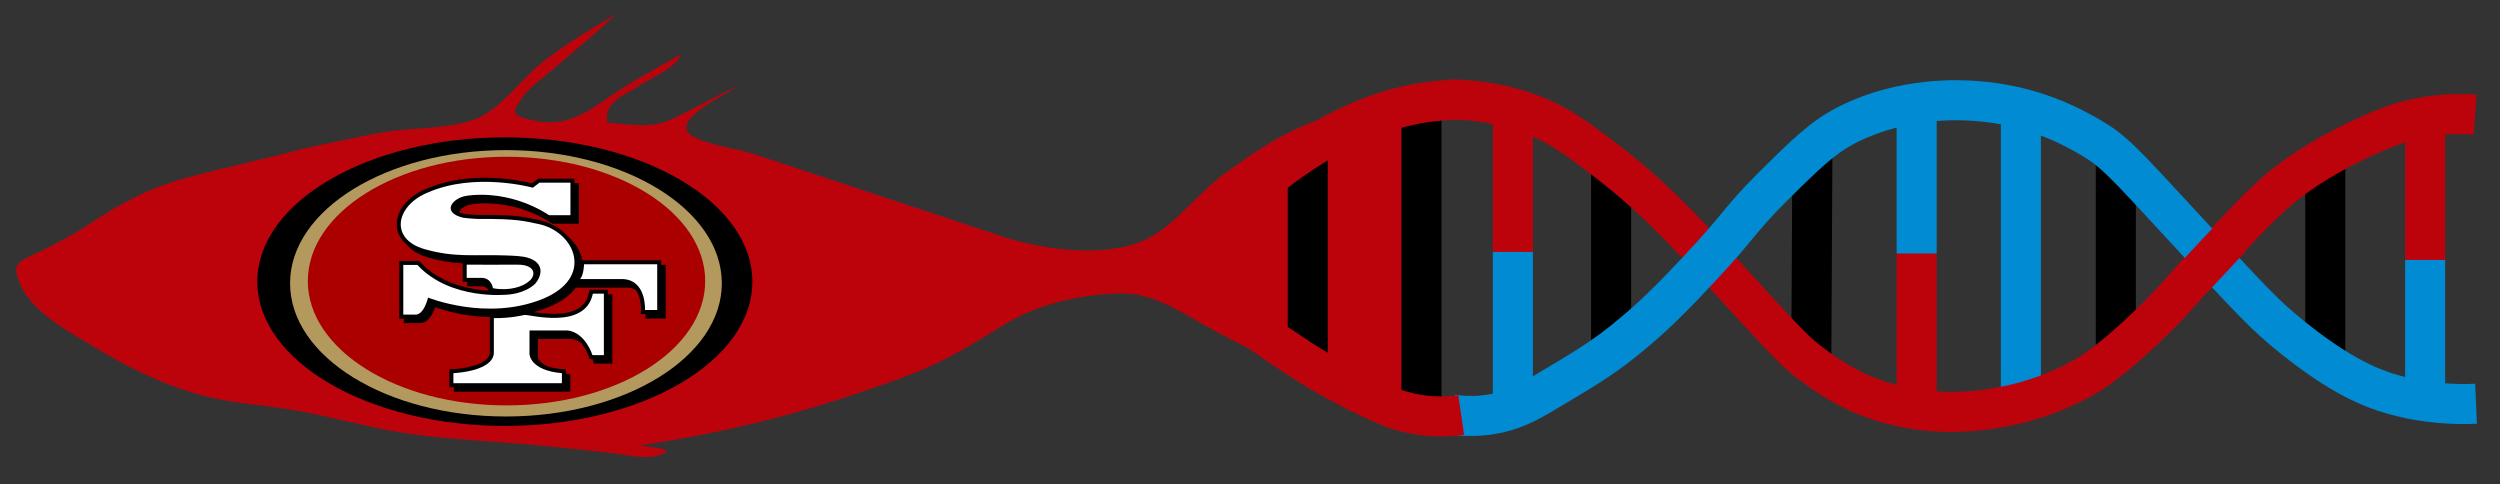 <?xml version="1.0" encoding="utf-8"?>
<!-- Generator: Adobe Illustrator 23.0.6, SVG Export Plug-In . SVG Version: 6.00 Build 0)  -->
<svg version="1.1" id="Layer_1" xmlns="http://www.w3.org/2000/svg" xmlns:xlink="http://www.w3.org/1999/xlink" x="0px" y="0px"
	 viewBox="0 0 1248.6 241.9" style="enable-background:new 0 0 1248.6 241.9;" xml:space="preserve">
<rect x="0" y="0" width="1248.6" height="241.9" fill="#333333" stroke="none"/>
<style type="text/css">
	.st0{fill:none;stroke:#BC030C;stroke-width:20;stroke-miterlimit:8;}
	.st1{fill:#BC030C;}
	.st2{fill:none;stroke:#000000;stroke-width:20;stroke-miterlimit:8;}
	.st3{fill:none;stroke:#008BD3;stroke-width:20;stroke-miterlimit:8;}
	.st4{fill:none;}
	.st5{fill-rule:evenodd;clip-rule:evenodd;}
	.st6{fill-rule:evenodd;clip-rule:evenodd;fill:#B3995D;}
	.st7{fill-rule:evenodd;clip-rule:evenodd;fill:#AA0000;}
	.st8{fill-rule:evenodd;clip-rule:evenodd;fill:#FFFFFF;}
</style>
<g>
	<line class="st0" x1="695.7" y1="53.97" x2="695.7" y2="80.95"/>
	<line class="st0" x1="695.7" y1="173.7" x2="695.7" y2="200.67"/>
	<path class="st1" d="M151.34,74.3c13.32-2.78,26.61-5.89,40.01-8.24c13.73-2.41,34.71-1.43,47.61-7.22
		C250.5,53.66,260.88,39,271.15,30.9c11.55-9.11,24.25-16.55,36.9-24.04c-10.28,9.51-20.91,18.32-31.5,27.47
		c-4.94,4.27-11.73,8.87-15.61,14.25c-5.42,7.52-5.05,8.89,2.85,10.99c17.88,4.75,27.81-2.38,41.26-11.66
		c11.05-7.63,23.11-13.9,34.73-20.64c0.03,5.19-16.26,12.66-20.78,15.68c-7.66,5.12-17.27,7.55-15.77,18.32
		c11.75,0.75,21.76,3.06,32.2-1.71c11.16-5.1,21.56-11.49,32.98-16.43c-7.47,5-33.55,16.95-23.23,24.4
		c6.3,4.55,24.2,7.05,31.55,9.49c41.24,13.68,82.48,27.36,123.71,41.03c20.94,6.94,54.23,11.48,74.2,0.37
		c13.79-7.67,24.69-23.08,37.88-32.42c12.46-8.82,25.09-17.79,39.33-23.52c16.43-6.61,32.57-14.35,44.94,1.24
		c8.92,11.24,15.51,29.4,18.52,43.37c5.71,26.57-1.04,62.33-20.5,82.07c-12.76,12.94-26.76,5.79-41.47-0.94
		c-15.71-7.2-30.97-14.6-46.22-22.72c-12.7-6.76-27.52-17.35-42.11-18.68c-12.54-1.14-32.01,2.1-43.74,6.18
		c-19.69,6.85-25.01,13.68-46.83,25.08c-15.05,7.86-26.25,11.64-48.67,19.2c-23.79,8.02-59.62,18.27-106.39,25.21
		c6.21,0.89,20.81,1.83,9.02,5.1c-6.67,1.85-17.22-0.66-23.94-1.43c-17.34-2.01-34.57-3.71-51.97-5.07
		c-17.5-1.36-34.96-2.29-52.29-5.08c-18.71-3.01-37.05-8.56-55.62-11.5c-16.04-2.54-31.57-3.29-47.27-8.03
		c-18.98-5.73-34.24-13.5-51.37-23.8c-12.69-7.64-30.66-17.32-36.19-31.49c-3.82-9.77-0.65-10.33,8.21-14.61
		c9.01-4.35,16.73-8.17,25.13-13.69c16.31-10.72,29.51-18.35,48.78-23.72C111.51,83.71,131.64,79.6,151.34,74.3z"/>
	<line class="st2" x1="653.14" y1="69.38" x2="653.14" y2="185.42"/>
	<line class="st2" x1="709.94" y1="53.97" x2="709.94" y2="204.23"/>
	<line class="st2" x1="804.65" y1="82.16" x2="804.65" y2="177.17"/>
	<line class="st2" x1="905.2" y1="71.64" x2="904.63" y2="181.71"/>
	<line class="st3" x1="1009.31" y1="54.53" x2="1009.31" y2="204.79"/>
	<line class="st2" x1="1056.72" y1="77.86" x2="1056.72" y2="177.73"/>
	<line class="st2" x1="1161.33" y1="77.86" x2="1161.33" y2="177.17"/>
	<path class="st0" d="M723.53,49.65c9.01,0.08,22.51,1.1,37.39,6.07c16,5.35,25.72,12.64,41.45,24.67
		c19.38,14.82,32.38,28.3,44.15,40.6c7.46,7.8,6.11,6.87,30.18,33.01c17.17,18.65,21.06,22.61,27.93,27.7
		c7.65,5.68,19.17,14.06,36.94,19.35c27.8,8.28,52.29,3.48,61.72,1.52c4.94-1.03,19.72-4.39,36.04-13.28
		c4.28-2.33,14.28-8.1,34.24-27.32c14.47-13.94,15.42-16.88,35.59-38.33c16.62-17.67,25.16-26.68,36.49-34.91
		c3.51-2.55,15.91-11.37,34.24-19.73c10.08-4.6,18.83-8.51,31.53-10.63c10.14-1.69,18.83-1.56,24.78-1.14"/>
	<path class="st0" d="M728.97,49.86c-48.76-0.05-89.23,30.98-122.73,62.33"/>
	<path class="st3" d="M725.29,207.08c4.36,0.61,10.89,1.11,18.52,0c11.42-1.66,19.26-6.03,27.38-10.85
		c18.57-11.02,27.85-16.53,38.65-25.1c16.08-12.74,26.34-23.56,38.65-36.63c20.24-21.49,20.17-24.67,37.04-41.38
		c16.76-16.6,25.15-24.9,37.85-31.2c27.37-13.59,55.11-12.05,62.81-11.53c29.4,1.97,49.43,13.33,57.98,18.31
		c11.48,6.69,15.83,11.56,48.32,46.8c32.23,34.97,39.15,42.33,52.34,52.91c24.78,19.87,39.91,25.62,49.93,28.49
		c16.77,4.81,31.82,5.2,41.87,4.75"/>
	<path class="st0" d="M729.78,207.28c-11.79,1.71-23.94,0.36-34.73-3.69c-16.19-6.74-31.03-14.84-45.86-24.28
		c-16.19-10.79-31.03-20.23-43.06-34.77"/>
	<g>
		<line class="st0" x1="755.59" y1="126.09" x2="755.59" y2="48.97"/>
		<line class="st3" x1="755.59" y1="202.94" x2="755.59" y2="125.82"/>
	</g>
	<line class="st0" x1="957.25" y1="126.32" x2="957.25" y2="203.44"/>
	<line class="st3" x1="957.25" y1="49.47" x2="957.25" y2="126.59"/>
	<g>
		<line class="st0" x1="1211.21" y1="130.09" x2="1211.21" y2="52.97"/>
		<line class="st3" x1="1211.21" y1="206.94" x2="1211.21" y2="129.82"/>
	</g>
	<line class="st0" x1="1094.01" y1="140.41" x2="1114.6" y2="118.4"/>
</g>
<g>
	<line class="st4" x1="380.44" y1="163" x2="380.53" y2="163.1"/>
	<ellipse class="st5" cx="252.14" cy="140.66" rx="123.62" ry="72.06"/>
	<ellipse class="st6" cx="252.69" cy="141.49" rx="107.82" ry="66.52"/>
	<ellipse class="st7" cx="252.97" cy="140.38" rx="99.23" ry="62.09"/>
	<path class="st5" d="M330.49,132.28h-0.27v-2.26h-39.36c-0.84-4.43-3.39-8.54-7.03-11.74c-3.58-4.12-8.78-7.21-14.7-8.39l-2.46-0.5
		c-5.68-1.19-10.17-2.14-28.22-2.05c0,0-3.47-0.12-6.84-0.57c-0.85-0.22-1.6-0.47-2.25-0.75c0.25-1.5,3-3.57,6.1-3.97
		c0.32-0.06,19.86-3.65,39.97,9.37l0.49,0.32h13.22V91.51h-2.26v-2.26h-18.14c0,0-2.15,1.64-3.06,2.33
		c-5.22-1.31-30.8-6.9-52.88,2.76c-9.28,3.84-15.04,11.08-14.63,18.43c0.21,3.71,1.98,6.94,5.05,9.45c2.26,2.82,5.8,5.01,10.42,6.34
		c6.54,1.88,12.07,2.66,17.44,2.97v9.22h2.26v2.26h6.89c2.86,0,3.59,1.58,3.77,2.17c-8.8-0.58-22.19-3.08-32.04-12.2l-0.37-0.4
		h-0.07c-0.54-0.52-1.08-1.06-1.6-1.62l-0.59-0.64h-9.92v28.79h2.26v2.26h8.09c1.19,0.08,4.95-0.34,7.54-7.91
		c4.21,1.46,14.58,4.59,27.34,4.93v17.91c-0.45,6.01-13.69,7.9-18.31,8.08l-1.91,0.07v8.9h2.26v2.26h58.16v-8.52l-1.48-0.39
		c-0.27-0.07-0.52-0.14-0.77-0.21v-1.95l-1.82-0.16c-3.27-0.29-5.79-0.86-7.74-1.55c-3.66-2.05-4.28-3.72-4.36-3.98v-9.55h17.05
		c1.8,0.27,3.34,1.06,4.65,2.09c2.46,3.02,3.57,6.48,3.59,6.54l0.44,1.4l1.46,0.01h0.05c0.2,0.51,0.31,0.84,0.31,0.85l0.44,1.4h9.16
		v-34.64h-2.26v-2.26h-9.12l-0.33,1.59c-2.39,11.51-15.7,11.34-27.53,9.61c2.32-0.63,4.65-1.39,6.97-2.32
		c6.34-2.52,11.09-5.94,14.06-9.95h25.54c1.78,0.06,3.3,0.5,4.57,1.33c2.68,3.93,2.41,9.71,2.41,9.78l-0.11,2.09h2.38l0,0.16
		l-0.11,2.1l2.1,0h8.08v-26.82L330.49,132.28L330.49,132.28z"/>
	<path class="st8" d="M289.75,139.37h21.17c12.09,0.39,11.22,15.47,11.22,15.47h6.1v-22.84h-36.54
		C291.69,132.01,291.61,137.12,289.75,139.37 M246.65,158.88v17.54c-0.63,9.19-20.21,9.95-20.21,9.95v5h54.19v-5
		c-16.1-1.39-16.18-9.6-16.18-9.6v-11.71h19.25c8.8,1.26,12.19,12.29,12.19,12.29h5.71v-30.67h-5.51
		c-3.83,18.47-32.14,10.16-34.23,10.63C261.84,157.31,254.87,159.05,246.65,158.88 M263.56,128.71c7.36,2.16,8.04,7.77,3.73,13.02
		c-5.51,5.2-13.93,5.42-13.93,5.42s-28.34,3.06-44.88-14.83h-7.06v24.81h6.19c0,0,3.77,0.58,6.19-8.51c0,0,29.1,11.84,56.78,0.85
		c26.81-10.65,16.61-33.97-1.84-37.63c-7.09-1.41-9.92-2.62-30.27-2.51c0,0-3.67-0.12-7.25-0.6c-11.22-2.8-4.84-10.06,1.74-10.91
		c0,0,20.22-3.99,41.3,9.67h10.64V91.24h-15.48l-3.29,2.51c0,0-28.7-8.01-52.52,2.42c-16.02,6.62-19.15,23.18-1.66,28.23
		c15.4,4.44,25.22,2.58,40.83,3.18C257.14,127.74,260.94,127.91,263.56,128.71 M240.44,138.77h-7.35v-6.58c5.7,0,17.32,0.05,25.55,0
		c8.28,0,9.38,4.78,5.89,8.02c-3.29,3.05-10.17,5.22-18.32,3.74C246.2,143.94,245.53,138.77,240.44,138.77"/>
</g>
</svg>
